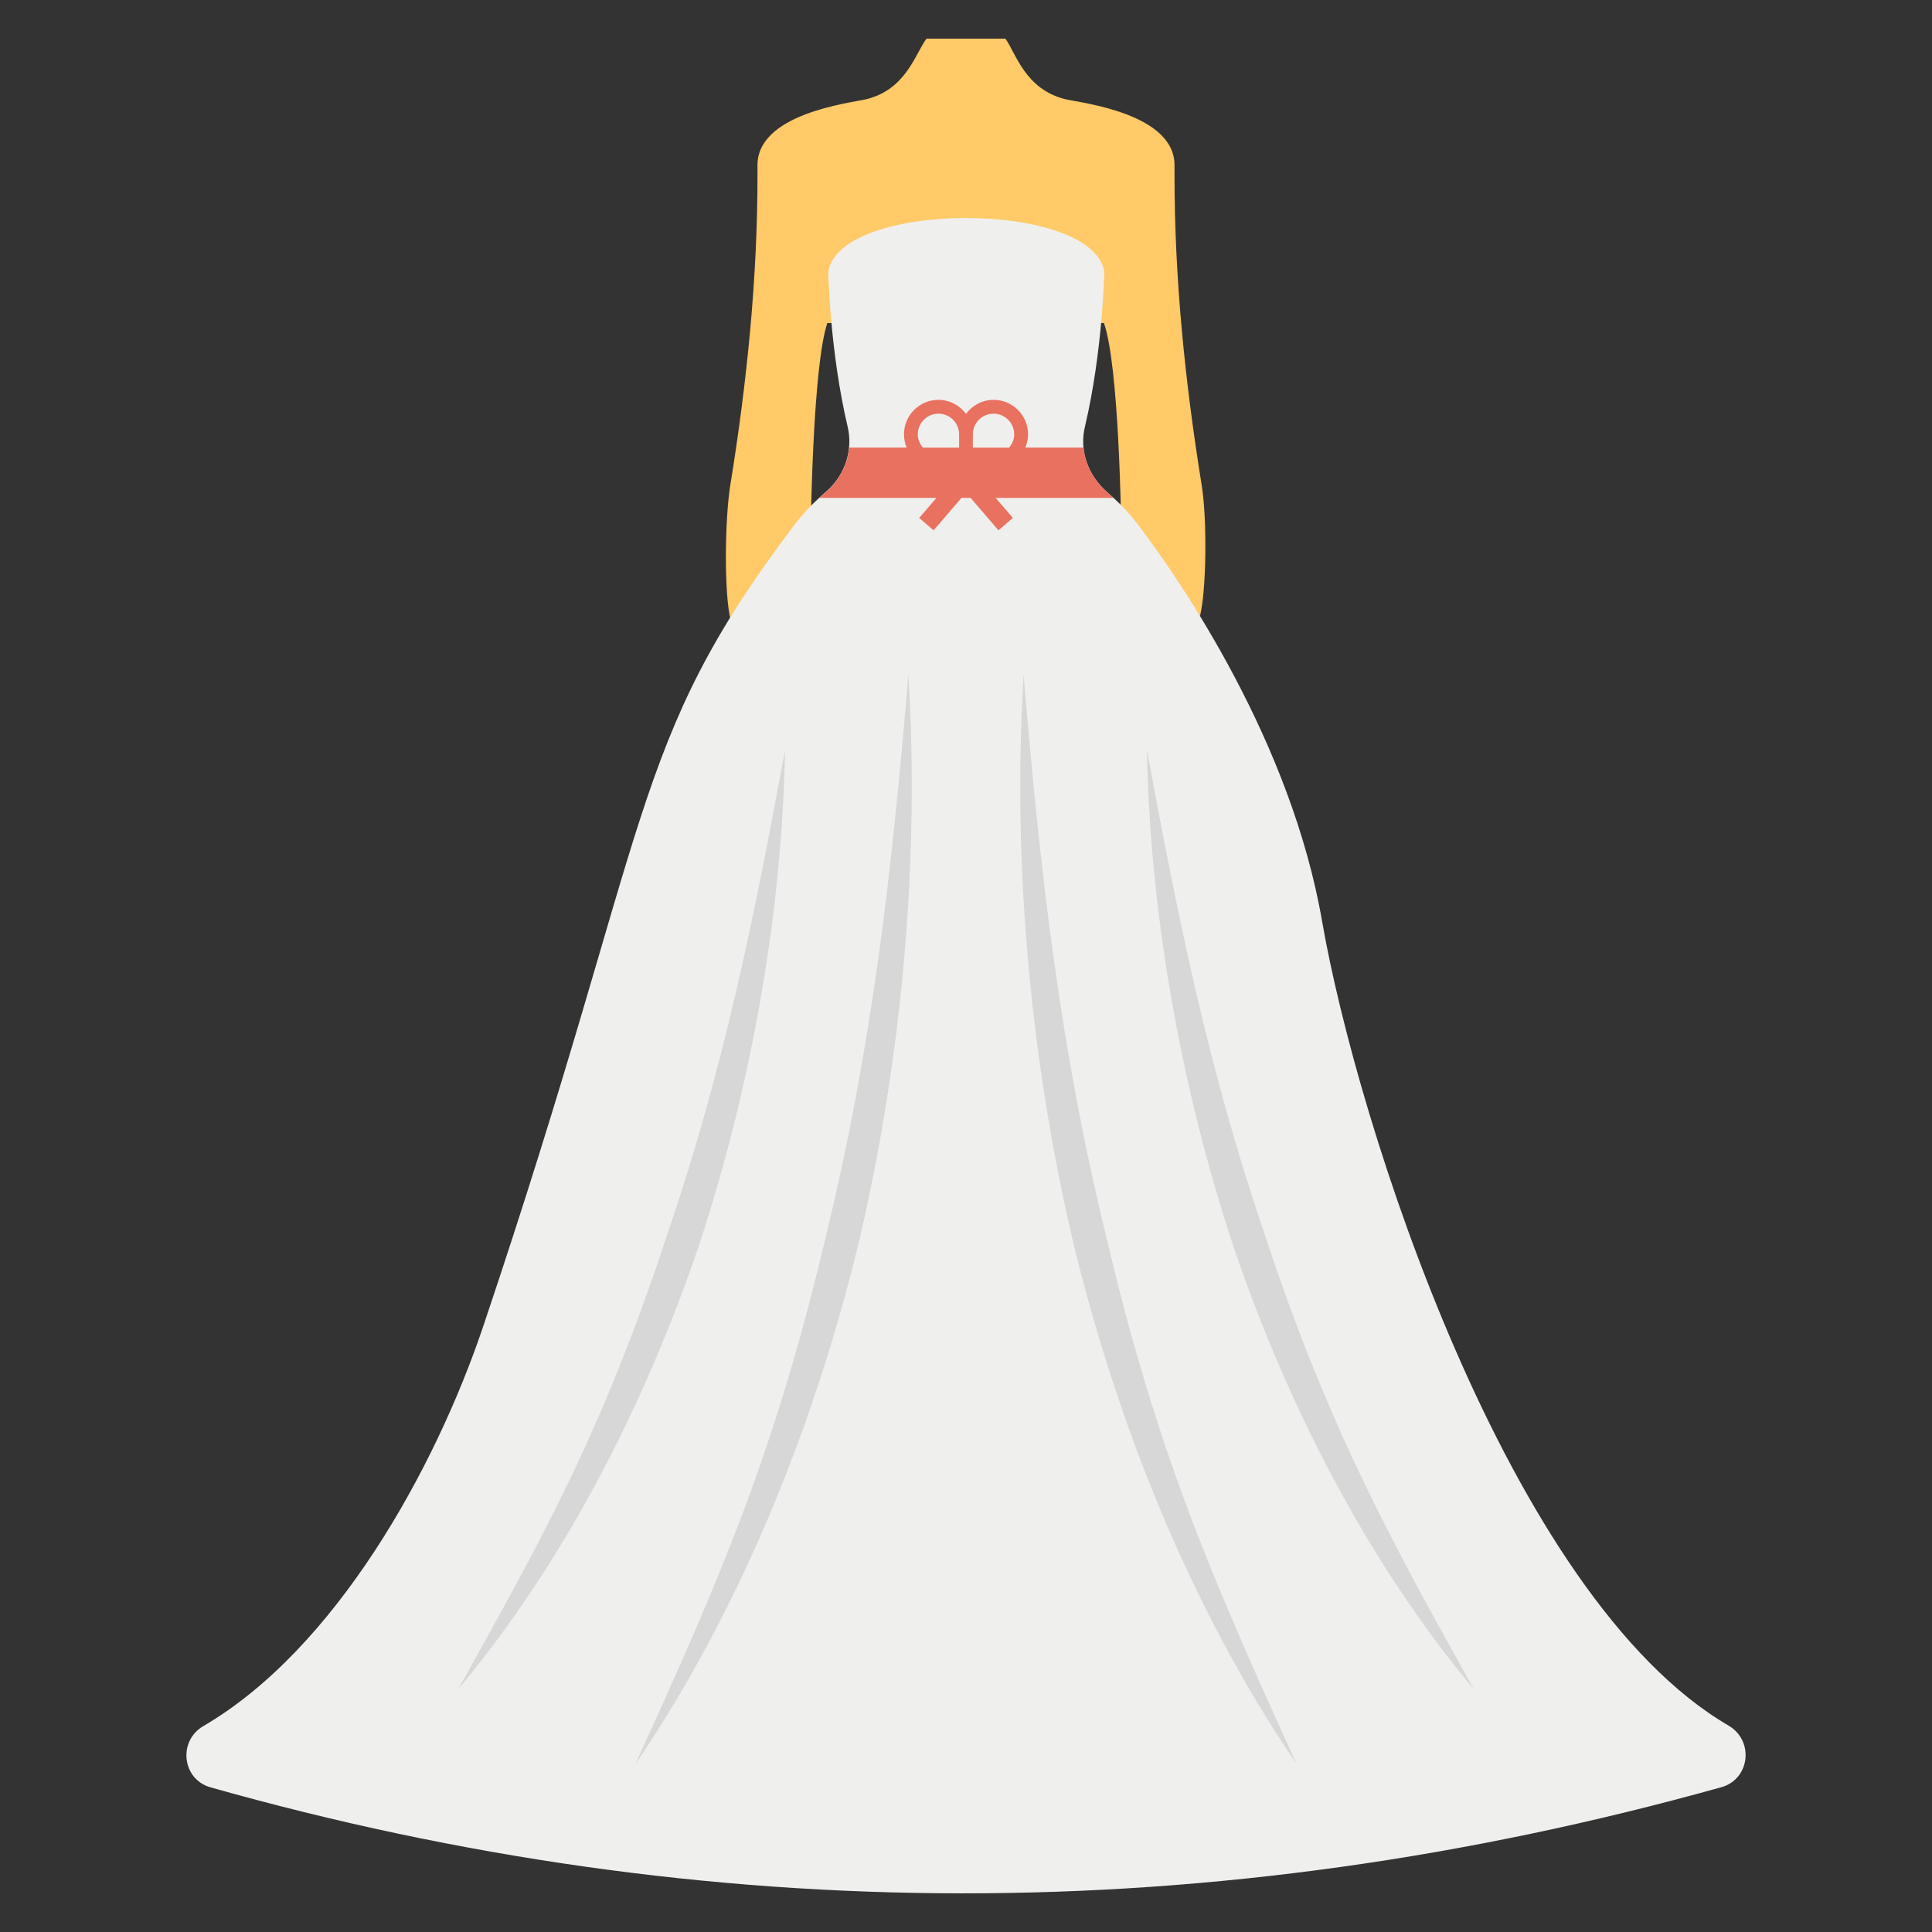 <svg id="SvgjsSvg1014" width="256" height="256" xmlns="http://www.w3.org/2000/svg" version="1.1" xmlns:xlink="http://www.w3.org/1999/xlink" xmlns:svgjs="http://svgjs.com/svgjs"><rect width="100%" height="100%" fill="#333333" stroke="none"/><defs id="SvgjsDefs1015"></defs><g id="SvgjsG1016"><svg xmlns="http://www.w3.org/2000/svg" enable-background="new 0 0 50 50" viewBox="0 0 50 50" width="256" height="256"><path fill="#ffca67" d="M31.1,12.559c-0.429-2.655-0.704-5.333-0.704-8.023V4.319
			c0.053-1.382-2.419-1.656-2.809-1.748C26.525,2.32,26.287,1.362,26.019,1h-2.041
			c-0.296,0.397-0.528,1.322-1.572,1.571c-0.386,0.092-2.855,0.366-2.802,1.748v0.216
			c0,2.69-0.274,5.368-0.704,8.023c-0.144,0.889-0.161,2.813,0.006,3.471l2.08-2.53
			c0,0,0.053-4.04,0.425-5.139h7.159c0.39,1.099,0.443,5.139,0.443,5.139l2.042,2.446
			C31.222,15.287,31.243,13.448,31.1,12.559z" class="colorFFCA67 svgShape"></path><path fill="#efefed" d="M44.548,46.253c-13.197,3.685-26.226,3.638-39.098,0.004
				c-0.741-0.208-0.85-1.201-0.186-1.587c3.406-1.988,5.993-6.628,7.249-10.366
				c4.426-13.155,3.745-15.031,8.038-20.711c0.195-0.256,0.412-0.494,0.689-0.746l0.186-0.165
				c0.451-0.416,0.65-1.04,0.512-1.635c-0.464-1.96-0.503-4.023-0.503-4.023c0.33-1.843,6.811-1.843,7.145,0
				c0,0-0.039,2.064-0.503,4.023c-0.143,0.594,0.061,1.218,0.538,1.656l0.199,0.178
				c0.238,0.217,0.455,0.455,0.65,0.711c1.123,1.491,3.954,5.61,4.756,10.275
				c0.899,5.161,4.802,17.463,10.518,20.793C45.402,45.053,45.289,46.045,44.548,46.253z" class="colorEFEFED svgShape"></path><path fill="#d7d7d7" d="M23.509 17.47c.284 4.564-.115 9.697-1.278 14.665-1.325 5.455-3.405 10.018-5.789 13.523 2.18-4.777 3.622-8.078 4.946-13.724C22.586 27.011 23.087 22.494 23.509 17.47zM20.317 19.411c-.071 3.993-.805 8.508-2.238 12.851-1.384 4.066-3.454 8.149-6.221 11.455 2.112-3.797 3.688-6.551 5.399-11.731C18.719 27.702 19.508 23.799 20.317 19.411zM26.491 17.47c.423 5.036.924 9.547 2.121 14.464 1.308 5.576 2.714 8.832 4.946 13.724-2.752-4.046-4.644-8.807-5.789-13.523C26.606 27.167 26.208 22.035 26.491 17.47zM29.683 19.411c.812 4.403 1.6 8.296 3.06 12.575 1.663 5.034 3.335 8.02 5.399 11.731-2.781-3.324-4.846-7.417-6.221-11.455C30.488 27.919 29.754 23.404 29.683 19.411z" class="colorD7D7D7 svgShape"></path><path fill="#e9715f" d="M28.817,12.885l-0.2-0.182c-0.33-0.303-0.538-0.702-0.572-1.119h-1.509
				c0.044-0.106,0.07-0.222,0.07-0.344c0-0.492-0.4-0.892-0.892-0.892c-0.293,0-0.551,0.144-0.714,0.362
				c-0.163-0.218-0.421-0.362-0.713-0.362c-0.492,0-0.892,0.4-0.892,0.892c0,0.122,0.025,0.238,0.07,0.344h-1.49
				c-0.035,0.416-0.234,0.806-0.546,1.101l-0.191,0.165l-0.035,0.035h3.032l-0.446,0.519l0.373,0.32l0.722-0.84
				h0.234l0.722,0.84l0.373-0.32l-0.446-0.519H28.817z M25.713,10.706c0.295,0,0.535,0.24,0.535,0.535
				c0,0.133-0.053,0.25-0.134,0.344h-0.937v-0.344C25.178,10.946,25.418,10.706,25.713,10.706z M23.752,11.241
				c0-0.295,0.24-0.535,0.535-0.535c0.295,0,0.535,0.24,0.535,0.535v0.344h-0.936
				C23.805,11.491,23.752,11.374,23.752,11.241z" class="colorE9715F svgShape"></path></svg></g></svg>